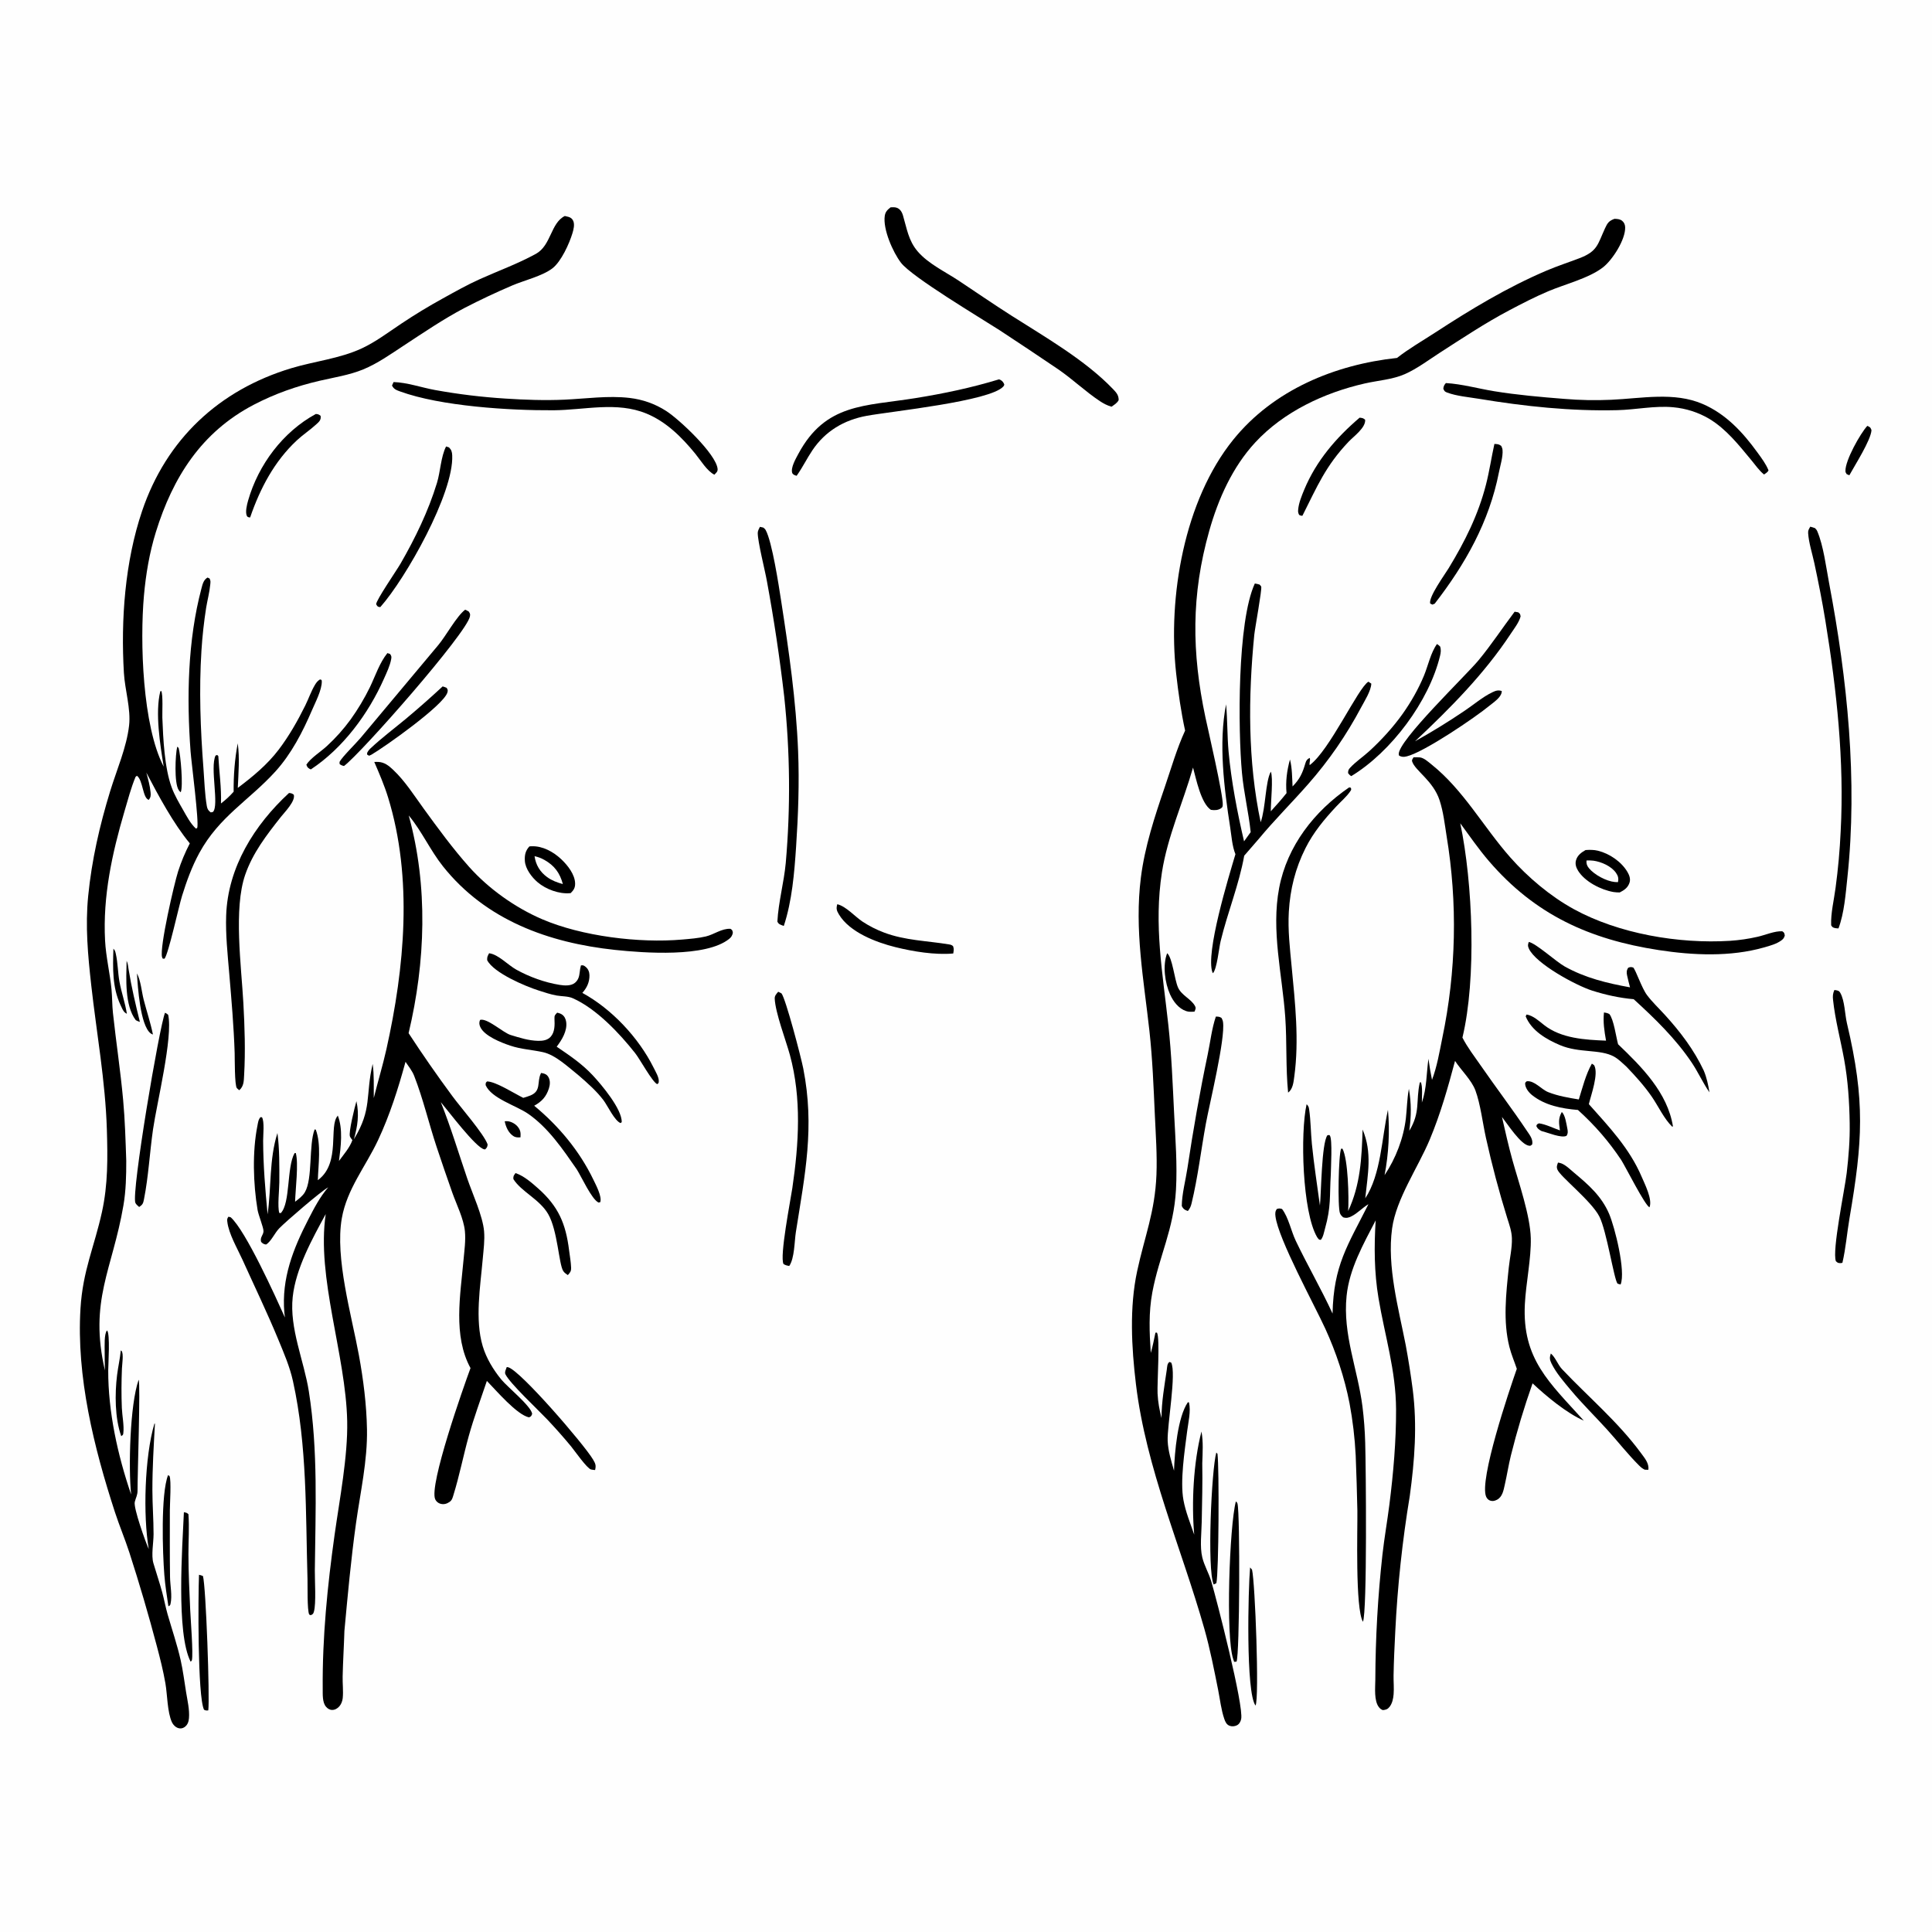 <?xml version="1.0" encoding="utf-8" ?>
<svg xmlns="http://www.w3.org/2000/svg" xmlns:xlink="http://www.w3.org/1999/xlink" width="256" height="256">
	<rect width="100%" height="100%" fill="#808080" stroke="none"/>
	<path fill="#FEFEFE" transform="scale(0.25 0.25)" d="M0 0L1024 0L1024 1024L0 1024L0 0Z"/>
	<path transform="scale(0.25 0.25)" d="M198.377 403.855C199.092 403.828 199.797 403.798 200.512 403.835C203.817 404.006 206.091 405.865 208.41 408.05C214.7 413.977 219.628 421.801 224.701 428.781C232.324 439.27 239.94 449.669 248.562 459.371C258.907 471.013 273.056 481.069 287.362 487.212C308.406 496.247 338.692 499.969 361.523 497.986C365.633 497.629 370.088 497.288 374.089 496.345C378.462 495.314 382.549 492.027 387.149 492.291C388.284 493.028 388.144 493.063 388.433 494.407C388.11 495.859 387.614 496.723 386.455 497.649C374.086 507.541 341.348 505.101 325.999 503.471C290.811 499.732 257.469 487.689 234.788 459.179C228.149 450.834 223.546 440.598 216.983 432.638C216.869 432.499 216.75 432.363 216.633 432.225C226.998 469.709 225.515 509.99 216.567 547.604Q227.624 564.547 239.652 580.815C243.928 586.702 256.491 600.991 258.454 606.586C258.271 608.022 258.165 608.1 257.184 609.182C257.025 609.179 256.865 609.198 256.708 609.173C252.33 608.478 237.437 588.636 233.629 584.154C238.949 597.416 243.075 611.253 247.703 624.777C250.428 632.74 255.864 644.461 256.567 652.539C256.986 657.365 256.294 662.28 255.878 667.09C254.621 681.647 251.602 699.337 255.856 713.528C257.777 719.938 261.456 725.98 265.666 731.14C268.928 735.137 281.518 745.283 282.06 749.366C281.546 750.631 281.628 750.649 280.412 751.238C273.987 749.929 262.869 736.847 258.055 731.912C254.795 741.618 251.18 751.321 248.439 761.184C245.566 771.526 243.511 782.145 240.332 792.393C239.888 793.824 239.615 795.102 238.313 796.022C236.852 797.055 235.182 797.544 233.415 797.006Q233.19 796.939 232.973 796.849Q232.756 796.759 232.55 796.646Q232.344 796.534 232.151 796.4Q231.959 796.266 231.781 796.112Q231.603 795.958 231.443 795.787Q231.283 795.615 231.142 795.427Q231.001 795.24 230.881 795.038Q230.76 794.836 230.662 794.623C227.314 787.169 245.648 735.179 249.38 725.117C240.023 707.981 244.027 686.339 245.672 667.851C246.118 662.85 246.903 657.539 246.408 652.519C245.762 645.979 242.011 638.513 239.772 632.253Q235.475 620.105 231.414 607.876C227.294 595.454 224.263 582.357 219.503 570.191C218.487 567.594 216.499 565.091 214.929 562.788C211.1 576.844 206.552 591.177 200.346 604.37C193.787 618.309 183.894 630.2 181.17 645.709C177.471 666.767 186.351 697.094 190.241 718.375C192.59 731.224 194.267 744.437 194.505 757.508C194.812 774.311 190.977 790.949 188.668 807.508C186.033 826.407 184.308 845.381 182.548 864.376C182.302 872.431 181.79 880.478 181.608 888.537C181.523 892.291 182.026 896.301 181.656 900.006C181.501 901.555 180.907 903.178 179.888 904.366C178.92 905.493 177.518 906.339 175.99 906.301C174.659 906.269 173.623 905.569 172.784 904.592C170.804 902.289 171.073 897.999 171.047 895.128C170.805 867.951 173.566 840.389 177.341 813.491C179.981 794.674 184.409 771.9 184.021 753.222C183.291 718.056 167.637 677.078 172.645 643.487C165.46 656.682 156.77 672.327 155.143 687.434C153.343 704.147 161.118 721.118 163.698 737.493C168.655 768.963 167.201 800.652 166.865 832.35C166.81 837.532 167.628 849.804 166.391 854.166C166.02 855.476 165.8 855.559 164.673 856.1L163.879 855.725C162.754 853.335 163.085 840.362 162.984 836.923C161.955 801.905 162.889 766.443 155.276 732.019C153.575 724.327 150.493 717.228 147.499 709.978C141.58 695.641 134.867 681.724 128.476 667.6C125.779 661.64 121.235 654.014 120.478 647.53C120.339 646.341 120.344 645.845 121.104 644.874L122.285 645.192C130.249 652.27 146.115 687.406 151.021 698.3C150.893 697.427 150.784 696.571 150.708 695.692C149.156 677.661 155.36 661.923 163.452 646.241C166.606 640.129 169.471 634.58 173.951 629.301C169.85 631.622 151.761 647.196 147.994 651.044C145.615 653.474 143.66 658.095 141.014 659.624C139.732 659.45 139.332 659.139 138.409 658.248C137.643 655.789 139.63 654.635 139.661 652.549C139.689 650.582 136.992 644.104 136.514 641.247C134.215 627.495 133.683 610.422 136.436 596.695C136.772 595.022 136.883 593.445 138.055 592.122L138.846 592.183C140.255 594.346 139.45 601.791 139.462 604.592C139.517 617.733 140.58 630.544 141.832 643.612C143.868 629.304 142.617 614.479 147.046 600.529C148.174 608.905 148.07 618.21 148.047 626.672C148.037 630.637 146.992 639.583 148.033 642.884L148.818 642.973C153.986 637.601 151.892 618.765 156.12 611.19L156.771 611.112C158.328 616.67 156.583 630.47 156.401 636.953C158.296 635.487 160.352 634.005 161.59 631.905C165.828 624.714 163.553 607.007 166.762 598.602L167.381 598.759C170.322 606.564 168.706 617.347 168.458 625.525L168.828 625.235C180.726 616.06 174.014 596.651 179.049 591.34L178.142 591.533L179.053 591.307L178.959 591.074C181.898 598.254 180.646 607.884 179.656 615.337C182.119 611.969 185.39 608.257 186.772 604.296C186.342 603.709 185.757 603.014 185.483 602.343C184.638 600.274 188.045 586.573 188.915 583.656C190.467 590.669 189.53 597.017 187.565 603.821C197.386 587.762 193.577 580.754 197.515 563.893C198.347 569.809 198.044 575.998 198.114 581.968C200.25 573.334 202.866 564.801 204.803 556.123C214.434 512.977 218.903 465.488 205.667 422.58C203.687 416.162 201.038 410.013 198.377 403.855Z"/>
	<path transform="scale(0.25 0.25)" d="M299.37 114.481C300.033 114.623 300.698 114.766 301.347 114.962C302.52 115.317 303.366 115.976 303.849 117.131C304.658 119.065 303.991 121.682 303.416 123.584C301.743 129.121 297.446 138.653 292.77 142.24C287.499 146.283 277.845 148.604 271.538 151.281Q258.567 156.826 246.036 163.305C234.894 169.198 224.571 176.221 214.051 183.125C207.157 187.65 200.156 192.652 192.499 195.798C185.218 198.788 177.203 200.018 169.559 201.781C157.298 204.609 145.599 208.718 134.432 214.561C106.761 229.04 91.619 252.952 82.608 282.02C79.223 292.94 77.294 304.388 76.284 315.77C74.135 340.004 75.469 384.719 86.769 406.346C84.872 394.741 82.151 377.79 84.957 366.449L85.441 366.188C86.491 368.025 85.945 377.81 86.045 380.394C86.471 391.488 87.178 407.001 90.999 417.369C92.541 421.555 94.878 425.488 97.082 429.355C99.012 432.743 100.957 436.518 103.846 439.184L104.525 438.85C105.603 435.945 101.429 403.988 101.01 398.315C98.915 369.949 99.443 339.515 106.778 311.859C107.375 309.606 107.883 307.339 109.993 306.108L111.08 306.616C111.698 307.876 111.571 308.412 111.439 309.83C111.055 313.962 109.932 318.037 109.261 322.132Q107.491 333.434 106.768 344.85C105.452 365.722 106.233 386.414 107.829 407.232C108.326 413.72 108.522 420.821 109.614 427.197C109.887 428.795 110.416 429.664 111.715 430.594L112.87 430.354C116.276 426.87 111.211 406.911 114.242 400.457L115.129 400.14L115.716 400.755C116.164 409.079 117.417 417.527 117.119 425.852C119.658 423.923 121.716 422 123.836 419.623C123.749 411.132 124.411 402.332 126.005 393.984C127.087 401.722 126.371 409.829 126.033 417.607C134.011 411.588 141.641 405.32 147.718 397.321C153.188 390.119 157.772 382.059 161.781 373.958C163.571 370.342 164.903 366.346 166.989 362.9C167.738 361.663 168.383 360.881 169.602 360.107L170.433 360.382C170.475 360.616 170.553 360.846 170.557 361.083C170.647 365.65 167.158 372.226 165.341 376.466C160.421 387.946 154.404 399.609 145.958 408.911C132.032 424.246 116.215 432.728 105.654 452.083C101.721 459.29 98.943 466.956 96.504 474.771C94.763 480.351 89.332 505.454 87.208 508.13L86.265 508.098C86.138 507.814 85.961 507.547 85.884 507.245C84.542 501.999 92.3 468.489 94.37 461.963C96.027 456.742 98.095 451.871 100.603 447.005C91.828 436.379 83.996 421.76 77.56 409.485C78.487 412.867 79.475 416.461 79.811 419.956C79.971 421.618 79.897 422.634 78.859 423.951C75.557 423.054 75.814 413.356 72.547 411.173L71.852 411.745C69.434 417.579 67.779 423.876 65.998 429.929C59.42 452.271 54.451 475.03 55.687 498.468C56.15 507.244 58.256 515.639 59.096 524.326C59.499 528.504 59.415 532.718 59.864 536.893C61.521 552.292 63.866 567.6 65.271 583.046C66.243 593.727 66.552 604.5 66.917 615.216C66.927 623.15 66.765 631.009 65.425 638.853C59.602 672.961 47.04 689.358 55.621 726.377Q55.467 721.297 55.478 716.215C55.497 713.858 55.113 706.769 56.751 705.149C58.46 707.008 57.374 722.9 57.362 726.275C57.282 748.22 62.392 771.407 69.502 792.119C68.025 778.126 68.844 744.452 73.485 731.312C74.535 732.88 72.829 783.115 72.904 789.877C72.932 792.501 72.022 793.664 71.429 796.058C70.65 799.198 77.234 817.633 78.859 821.077C75.77 803.322 76.626 772.198 81.83 754.581L82.123 754.558C81.472 766.293 80.755 778.066 80.77 789.824C80.78 797.597 81.393 805.363 81.393 813.139C81.392 817.716 80.056 824.279 81.308 828.538C82.813 833.657 84.579 838.818 85.972 843.943C87.029 847.834 87.734 851.804 88.852 855.684C91.165 863.714 93.911 871.735 95.748 879.884C97.005 885.462 97.72 891.276 98.639 896.924C99.349 901.284 100.528 906.227 100.161 910.625C99.999 912.558 99.448 914.278 97.759 915.434C96.792 916.096 95.663 916.276 94.539 915.941C93.062 915.502 91.787 914.236 91.144 912.859C88.668 907.554 88.715 898.219 87.676 892.235C86.511 885.533 84.847 878.927 83.098 872.359Q76.506 847.422 68.569 822.881C66.226 815.658 63.257 808.656 60.907 801.441C49.804 767.343 40.426 729.604 42.666 693.46C43.914 673.323 49.965 660.976 54.056 642.315C57.253 627.731 57.09 613.556 56.641 598.765C55.861 573.057 51.211 547.713 48.361 522.187C46.588 506.31 45.16 490.938 46.733 474.968C48.613 455.871 52.805 437.569 58.421 419.243C61.844 408.073 67.11 396.128 68.42 384.535C69.421 375.676 66.208 365.678 65.674 356.702C63.997 328.52 66.209 297.735 75.329 270.8C88.204 232.772 116.136 206.679 154.432 195.147C166.658 191.465 179.956 190.094 191.588 184.724C199.072 181.269 205.871 176.087 212.717 171.529Q223.461 164.353 234.785 158.132C241.182 154.596 247.573 150.989 254.243 147.986C264.099 143.549 274.591 139.752 284.05 134.535C292.168 130.057 291.813 118.215 299.37 114.481Z"/>
	<path transform="scale(0.25 0.25)" d="M749.208 401.391C750.303 401.374 751.454 401.317 752.542 401.434C754.693 401.664 756.97 403.763 758.644 405.103C775.798 418.832 786.076 438.106 800.463 454.411C809.778 464.967 821.657 474.994 834.046 481.808C857.912 494.933 889.839 500.339 916.916 498.654Q924.322 498.171 931.556 496.516C935.529 495.633 940.665 493.349 944.656 493.601C945.788 494.367 945.663 494.448 945.978 495.803C945.665 496.937 945.287 497.565 944.342 498.297C941.776 500.284 938.126 501.263 935.038 502.144C917.164 507.246 897.385 506.359 879.14 503.555C842.529 497.928 813.629 484.842 789.186 456.427C783.721 450.074 778.928 443.109 773.969 436.359C780.617 467.914 782.634 518.74 775.122 549.944C777.728 555.095 781.448 559.886 784.735 564.635C792.833 576.34 801.487 587.709 809.4 599.531C810.821 601.655 812.623 603.871 812.101 606.558C811.451 607.073 811.4 607.361 810.499 607.267C806.068 606.803 798.984 595.69 796.063 592.001C797.826 599.671 799.535 607.392 801.647 614.973C804.953 626.848 811.035 644.193 811.346 656.236C811.622 666.893 808.772 680.121 808.207 691.221C806.72 720.423 821.297 732.815 839.445 752.96C830.38 749.023 819.522 739.995 812.295 733.195Q805.613 752.097 800.771 771.552C799.541 776.648 798.738 781.815 797.573 786.923C796.915 789.809 796.362 793.403 793.407 794.911C792.17 795.542 791.119 795.79 789.777 795.341C788.846 795.03 788.092 794.205 787.699 793.314C783.833 784.556 799.958 736.871 803.941 725.494C802.647 721.61 801.04 717.946 800.027 713.951C796.57 700.309 798.239 685.769 799.673 671.941C800.206 666.793 801.496 661.457 801.338 656.28C801.223 652.556 799.987 649.16 798.879 645.649Q792.32 624.56 787.561 602.994C785.866 595.357 784.668 585.149 782.005 577.962C779.976 572.485 774.434 567.276 771.2 562.307C767.446 576.427 763.462 590.45 757.818 603.95C751.609 618.8 739.993 635.377 737.839 651.132C735.079 671.315 741.23 693.32 745.077 713.004Q747.251 724.749 748.788 736.595C751.189 755.6 749.793 773.986 747.213 792.881Q741.303 828.579 739.52 864.718C739.124 872.462 738.755 880.24 738.618 887.993C738.56 891.288 738.906 894.722 738.644 897.992C738.46 900.292 737.946 902.832 736.478 904.685C735.461 905.968 734.478 906.261 732.909 906.391C732.002 905.997 731.557 905.703 730.915 904.916C728.156 901.532 728.914 894.479 728.95 890.364Q729.06 857.054 732.728 823.946C733.727 815.093 735.285 806.315 736.405 797.477C738.5 780.946 740.012 763.672 739.944 747.007C739.86 726.306 733.999 708.088 730.633 688.002C728.338 674.302 728.279 660.64 729.135 646.818C722.574 659.504 715.201 672.416 713.719 686.869C711.62 707.336 719.605 725.621 722.143 745.54Q723.324 755.095 723.586 764.72C723.974 777.266 724.681 854.409 722.382 859.572C718.229 852.423 719.576 810.551 719.436 800.749Q719.132 786.056 718.543 771.372Q717.838 757.473 715.283 743.792C712.683 730.382 708.148 716.72 702.464 704.284C696.811 691.917 677.526 656.704 676.028 644.715C675.846 643.253 675.814 641.971 676.788 640.771C678.06 640.422 678.247 640.434 679.517 640.798C682.95 645.295 684.296 652.451 686.802 657.694C693.007 670.682 700.259 683.134 706.281 696.216C706.832 670.583 714.246 660.222 725.301 638.243C722.123 640.114 719.545 643.067 716.268 644.687C714.688 645.467 713.552 645.747 711.838 645.179C711.1 644.509 710.622 644.024 710.226 643.084C708.911 639.958 709.433 611.906 710.831 608.834L711.525 608.819C714.55 614.338 714.992 635.045 714.554 641.869C721.05 627.972 721.746 613.787 722.205 598.676C727.393 610.953 724.94 622.373 723.613 635.123C731.962 622.53 732.397 602.919 735.644 588.234C736.682 599.571 736.002 611.705 733.859 622.846C739.765 614.042 743.932 603.236 745.147 592.685C745.717 587.725 745.759 582.725 746.62 577.798L746.744 577.111C748.065 584.607 748.034 591.844 746.934 599.359C752.965 589.441 750.323 583.697 752.519 573.771L752.983 573.527C754.155 575.353 753.574 581.938 753.622 584.394C756.264 576.641 755.999 569.172 757.101 561.179C757.617 564.937 758.217 568.634 758.995 572.346C761.659 565.345 762.966 557.512 764.447 550.186Q765.827 543.592 766.901 536.941Q767.974 530.29 768.739 523.597Q769.504 516.904 769.958 510.182Q770.412 503.461 770.555 496.725Q770.697 489.99 770.528 483.255Q770.359 476.52 769.878 469.801Q769.397 463.081 768.606 456.391Q767.815 449.701 766.715 443.054C765.734 436.798 765.001 430.27 763.036 424.239C759.618 413.743 749.966 408.465 748.453 403.552C748.193 402.706 748.815 402.118 749.208 401.391Z"/>
	<path transform="scale(0.25 0.25)" d="M855.69 115.982C857.131 116.035 858.556 116.077 859.75 117.022C860.824 117.872 861.323 119.104 861.369 120.44C861.59 126.951 854.668 137.758 849.627 141.688C842.223 147.459 829.521 150.603 820.653 154.353C813.536 157.363 806.657 160.923 799.829 164.531C787.19 171.209 775.258 179.149 763.248 186.88C757.292 190.714 751.094 195.418 744.637 198.275C738.105 201.165 730.305 201.663 723.356 203.245C701.959 208.114 680.355 218.21 665.283 234.521C653.232 247.564 645.718 264.41 640.941 281.314C631.305 315.416 631.622 345.728 638.894 380.187C640.222 386.481 648.503 421.956 648.081 426.724C647.999 427.657 647.872 427.925 647.127 428.435C645.556 429.507 643.586 429.518 641.786 429.224C636.526 425.737 633.971 412.825 632.333 406.826C627.056 425.303 618.804 443.35 615.845 462.381C611.49 490.394 616.236 515.686 619.255 543.354C620.955 558.936 621.541 574.635 622.315 590.283C622.979 603.695 624.044 617.239 623.286 630.665C622.1 651.66 614.379 665.682 610.761 684.952C608.747 695.681 609.214 706.255 609.932 717.068C610.996 713.588 611.636 709.909 612.404 706.35L613.199 706.308C614.934 708.996 613.274 733.047 613.532 738.543C613.745 743.064 614.517 747.252 615.635 751.631C615.6 743.199 617.202 734.333 618.423 725.977C618.64 724.488 618.566 722.786 619.803 721.871L620.742 722.183C623.627 727.78 618.566 755.502 618.888 763.666C619.102 769.087 620.81 774.333 622.253 779.524C622.58 769.917 624.125 751.21 629.605 743.197L630.194 743.331C631.265 748.074 629.835 753.716 629.224 758.514C627.905 768.87 625.401 785.004 627.249 795.058C628.395 801.287 630.892 807.422 632.961 813.393C631.467 796.442 632.564 775.156 636.806 758.725C637.825 764.233 637.401 770.046 637.226 775.621C637.43 785.912 637.112 796.261 636.939 806.555C636.839 812.475 635.869 819.793 637.237 825.466C638.28 829.791 640.671 833.754 641.951 838.023C644.798 847.519 659.326 904.152 657.845 911.116C657.548 912.511 656.84 913.866 655.485 914.496C654.326 915.037 652.891 915.153 651.69 914.691C650.039 914.058 649.405 912.536 648.877 910.992C647.227 906.166 646.646 900.74 645.649 895.739C643.497 884.946 641.339 873.911 638.339 863.321C626.167 820.359 607.445 778.312 602.079 733.694C599.731 714.175 598.567 693.033 602.717 673.718C606.687 655.236 612.146 642.481 612.942 622.668C613.364 612.181 612.566 601.447 612.093 590.959C611.426 576.147 610.845 561.139 609.218 546.396C606.207 519.099 601.212 492.825 604.684 465.179C606.749 448.74 612.002 432.789 617.35 417.172C620.751 407.237 623.737 396.751 628.131 387.23C625.971 377.33 624.496 366.984 623.381 356.911C618.898 316.402 627.628 265.253 653.653 233.041C674.934 206.699 707.45 193.263 740.442 189.712C746.74 184.772 754.01 180.608 760.724 176.235C779.672 163.894 798.692 152.407 819.538 143.492C825.341 141.011 831.339 139.079 837.228 136.824C846.76 133.173 846.782 129.511 850.684 121.02C851.984 118.189 852.711 117.104 855.69 115.982Z"/>
	<path transform="scale(0.25 0.25)" d="M665.09 309.265C665.98 309.384 666.761 309.605 667.622 309.851C667.903 310.21 668.295 310.505 668.464 310.927C668.985 312.231 665.133 333.037 664.797 336.442C661.553 369.262 661.315 403.383 668.181 435.8C670.885 428.26 670.629 414.299 673.56 409.002C674.916 412.078 673.495 425.483 673.556 430.001C676.427 426.852 679.252 423.71 681.896 420.363C681.321 414.288 682.09 408.399 683.713 402.547C684.88 407.11 684.84 412.143 685.08 416.838C688.994 412.857 690.375 409.707 691.919 404.429C692.331 403.02 692.865 402.374 694.137 401.703C694.716 402.611 693.826 404.268 694.163 405.519C704.771 397.738 719.839 364.471 725.285 361.312L726.821 362.344C726.651 366.227 723.291 371.427 721.473 374.852C713.623 389.64 704.419 403.005 693.364 415.592C684.701 425.455 675.479 434.602 667.101 444.721L659.459 453.536C656.718 468.897 650.636 483.615 646.961 498.821C646.048 502.595 645.052 513.421 642.9 515.813C642.812 515.676 642.692 515.554 642.635 515.401C638.81 505.187 651.262 464.637 654.807 452.744C653.066 448.501 652.74 443.142 652.035 438.598C648.818 417.874 645.763 394.054 649.854 373.289C650.606 381.645 650.422 390.052 651.176 398.412C652.562 413.774 655.843 430.865 659.374 445.922L662.887 441.041C661.783 430.519 659.232 420.158 658.265 409.624C656.177 386.892 655.721 329.531 665.09 309.265Z"/>
	<path transform="scale(0.25 0.25)" d="M472.049 109.877C472.648 109.851 473.25 109.826 473.85 109.848C476.5 109.945 477.884 111.817 478.581 114.15C480.659 121.098 481.447 127.487 486.39 133.262C492.016 139.834 501.064 144.061 508.194 148.796C517.476 154.959 526.618 161.258 536.022 167.248C553.921 178.65 575.19 190.841 589.922 206.219C591.668 208.042 592.972 209.497 592.91 212.091C592.03 213.717 590.598 214.523 589.11 215.558C586.945 214.952 584.923 213.905 583.052 212.667C575.329 207.561 568.523 200.986 560.832 195.711Q545.389 185.244 529.792 175.009C519.613 168.45 483.388 146.868 477.545 139.271C473.258 133.697 467.88 121.444 468.95 114.375C469.283 112.182 470.407 111.179 472.049 109.877Z"/>
	<path transform="scale(0.25 0.25)" d="M959.473 279.156C960.349 279.343 961.142 279.635 961.99 279.927C962.527 280.429 962.905 280.901 963.198 281.584C966.493 289.274 967.89 300.78 969.465 309.068C979.122 359.901 984.655 413.531 979.156 465.103C978.235 473.743 977.5 483.922 974.437 492.067C973.946 492.045 973.219 492.03 972.754 491.93C971.476 491.654 971.182 491.459 970.555 490.42C970.274 484.077 972.08 476.859 972.898 470.513Q974.904 455.622 975.595 440.613C977.575 403.263 973.47 365.723 967.473 328.89C965.814 318.695 963.814 308.649 961.654 298.551C960.566 293.468 958.691 287.74 958.352 282.603C958.25 281.047 958.757 280.455 959.473 279.156Z"/>
	<path transform="scale(0.25 0.25)" d="M402.761 279.238L404.53 279.619C405.074 280.013 405.52 280.39 405.849 280.992C409.254 287.231 412.795 310.518 414.03 318.51C418.107 344.877 421.943 371.427 423.015 398.115C423.69 414.906 423.068 432.025 421.949 448.78C421.025 462.62 419.805 477.544 415.431 490.769C415.253 490.705 415.075 490.644 414.899 490.577C413.467 490.031 412.672 489.851 412.031 488.46C412.575 478.116 415.511 467.757 416.47 457.358Q417.434 446.353 417.865 435.314Q418.296 424.275 418.193 413.228Q418.09 402.181 417.453 391.152Q416.816 380.123 415.646 369.138Q412.087 338.418 406.476 308.006C405.42 302.086 401.643 287.352 401.619 282.478C401.613 281.376 402.287 280.207 402.761 279.238Z"/>
	<path transform="scale(0.25 0.25)" d="M208.604 202.499C215.727 202.7 223.463 205.418 230.549 206.714Q249.067 210.074 267.85 211.251C278.274 211.938 288.804 212.304 299.247 211.83C310.533 211.317 322.402 209.594 333.63 210.909C340.658 211.732 347.137 214.004 353.1 217.829C360.042 222.281 379.578 240.62 380.344 248.526C380.487 250.011 379.541 250.607 378.636 251.595C374.742 249.67 371.271 243.848 368.524 240.49C361.403 231.784 353.226 223.582 342.678 219.216C326.907 212.69 309.859 217.343 293.407 217.45C270.307 217.599 233.695 215.37 211.991 207.453C210.069 206.752 208.656 206.229 207.776 204.316L208.604 202.499Z"/>
	<path transform="scale(0.25 0.25)" d="M766.348 203.032C774.888 203.522 783.565 205.996 792.021 207.366C804.21 209.34 816.613 210.432 828.92 211.402Q841.463 212.469 854.038 211.889C869.976 211.195 887.263 207.573 902.444 214.109C914.729 219.397 923.689 229.081 931.383 239.689C933.566 242.699 935.95 245.829 937.347 249.289C936.895 250.36 935.896 250.82 934.971 251.499C932.416 249.434 930.385 246.486 928.294 243.96C921.636 235.916 914.962 227.404 905.891 221.955Q903.722 220.681 901.425 219.653Q899.129 218.625 896.733 217.856Q894.337 217.087 891.872 216.587Q889.406 216.086 886.9 215.86C877.087 214.921 867.058 217.161 857.217 217.396C832.547 217.987 808.087 215.391 783.785 211.362C778.436 210.475 772.047 209.959 766.97 208.048C765.7 207.57 765.489 207.215 764.984 205.99C765.181 204.606 765.43 204.084 766.348 203.032Z"/>
	<path transform="scale(0.25 0.25)" d="M153.176 420.308C154.311 420.377 154.775 420.524 155.699 421.189C156.748 424.548 150.865 430.456 148.86 432.997C141.333 442.539 133.945 452.058 129.937 463.706C123.768 481.637 127.887 511.841 128.984 531.545C129.69 544.22 130.116 557.114 129.392 569.798C129.213 572.934 129.289 575.637 126.832 577.838C126.368 577.474 125.956 577.177 125.55 576.736C124.308 575.381 124.456 560.653 124.376 558.196C123.917 543.999 122.685 529.937 121.49 515.789C120.64 505.729 119.524 495.293 119.873 485.194C120.754 459.698 134.793 437.26 153.176 420.308Z"/>
	<path transform="scale(0.25 0.25)" d="M715.096 417.321L715.984 417.531C716.302 418.631 716.195 418.628 715.566 419.544C713.649 422.336 710.605 424.921 708.276 427.414C701.912 434.225 696.183 441.11 691.956 449.495C686.554 460.213 683.807 471.29 683.104 483.261C682.536 492.925 683.686 502.761 684.605 512.379C686.437 531.565 688.628 551.316 686.006 570.536C685.594 573.561 685.298 577.173 682.729 579.121C681.411 565.917 682.147 552.432 681.216 539.158C679.621 516.398 673.648 493.376 677.989 470.579C682.229 448.316 696.666 429.918 715.096 417.321Z"/>
	<path transform="scale(0.25 0.25)" d="M802.788 324.22L804.695 324.537C805.746 325.396 805.709 325.377 805.946 326.718C805.1 329.928 802.537 333.159 800.697 335.949C786.638 357.278 768.536 375.472 749.992 392.897Q763.442 385.404 776.193 376.774C780.992 373.577 785.786 369.41 790.965 366.925C792.722 366.082 794.098 365.604 795.967 366.271C795.947 366.476 795.933 366.682 795.908 366.887C795.574 369.639 791.705 372.215 789.673 373.864C781.837 380.337 754.812 398.639 745.627 400.885C744.064 401.268 742.946 401.288 741.544 400.499C741.482 400.264 741.374 400.037 741.358 399.795C740.885 392.637 776.922 358.096 783.639 349.981C790.483 341.714 796.339 332.779 802.788 324.22Z"/>
	<path transform="scale(0.25 0.25)" d="M412.465 525.652L414.202 526.513C416.443 529.314 424.564 560.297 425.745 566.306C431.888 597.559 426.657 622.339 421.831 653.001C421.033 658.076 421.162 666.761 418.331 670.989C417.124 670.779 416.356 670.631 415.294 669.972C413.101 666.095 419.069 635.778 419.965 629.648C423.388 606.223 424.948 582.22 418.65 559.095C416.558 551.414 410.924 536.77 410.617 529.255C410.554 527.715 411.538 526.766 412.465 525.652Z"/>
	<path transform="scale(0.25 0.25)" d="M972.269 524.712C972.636 524.76 973.186 524.822 973.531 524.909C974.519 525.156 974.904 525.359 975.408 526.261C977.78 530.507 977.785 537.579 978.939 542.447C988.694 583.579 987.222 605.021 980.28 645.657C978.94 653.495 978.318 661.577 976.514 669.312C976.177 669.383 975.815 669.474 975.469 669.475C974.181 669.479 973.961 669.284 973.064 668.464C970.932 662.929 977.788 630.283 978.79 621.723C979.813 612.985 980.52 604.154 980.376 595.352C980.19 583.949 979.477 572.743 977.432 561.512C975.529 551.059 972.673 540.521 971.553 529.962C971.335 527.904 971.424 526.616 972.269 524.712Z"/>
	<path transform="scale(0.25 0.25)" d="M529.509 201.059C529.76 201.16 530.024 201.233 530.262 201.363C531.312 201.936 531.957 202.781 532.305 203.866C532.154 204.285 532.114 204.492 531.78 204.863C524.77 212.674 472.447 218.008 459.382 220.39C447.408 222.574 437.399 228.488 430.556 238.703C427.728 242.923 425.494 247.505 422.584 251.677L422.231 252.174C421.958 252.091 421.673 252.038 421.41 251.925C420.772 251.653 420.092 251.31 419.878 250.621C419.017 247.855 421.798 243.06 423.106 240.623C437.568 213.677 458.294 215.352 485.134 211.023C500.379 208.564 514.731 205.548 529.509 201.059Z"/>
	<path transform="scale(0.25 0.25)" d="M810.29 499.243C814.27 500.082 824.667 509.647 829.304 512.24C840.205 518.336 851.787 521.123 863.951 523.312C863.412 521.237 862.851 519.154 862.405 517.057C862.063 515.445 862.056 514.352 862.987 512.92C864.225 512.46 864.346 512.483 865.636 512.795C867.038 514.201 870.095 523.609 872.94 527.406C875.719 531.113 879.256 534.434 882.379 537.864C890.61 546.904 897.795 556.338 903.033 567.445C904.592 571.186 905.395 574.984 906.05 578.966C902.555 573.934 900.047 568.244 896.609 563.136C888.052 550.425 877.146 539.881 865.896 529.597C858.341 528.933 851.069 527.332 843.849 525.038C835.447 522.37 813.91 510.791 810.303 502.721C809.662 501.286 809.799 500.692 810.29 499.243Z"/>
	<path transform="scale(0.25 0.25)" d="M259.237 505.24C259.321 505.254 259.405 505.269 259.489 505.282C264.206 505.991 269.307 511.522 273.638 513.927C280.572 517.777 288.74 520.737 296.579 522.002C299.135 522.415 302.663 522.681 304.795 520.861C306.585 519.333 307.002 517.493 307.265 515.236C307.41 513.991 307.558 512.893 307.905 511.69C309.115 511.504 309.436 511.69 310.418 512.477C311.766 513.557 312.377 515.132 312.422 516.819C312.522 520.481 311.055 523.609 308.649 526.246C324.249 534.776 338.459 549.948 346.388 565.809C347.385 567.88 349.444 571.107 349.147 573.413C349.036 574.281 349.03 574.054 348.302 574.619C345.661 573.359 339.255 561.491 336.624 558.16C328.283 547.597 316.11 534.678 303.636 529.098C301.079 527.954 297.797 528.128 295.048 527.648C291.828 527.085 288.588 525.966 285.468 524.976C278.406 522.734 261.721 515.686 258.217 508.928C258.132 507.139 258.423 506.778 259.237 505.24Z"/>
	<path transform="scale(0.25 0.25)" d="M850.141 536.624C851.236 536.774 851.999 536.936 852.98 537.452C855.309 540.206 856.567 549.676 857.621 553.475C870.074 565.376 883.8 579.093 886.69 596.958L886.337 597.199C882.016 593.079 878.867 586.151 875.411 581.167C871.43 575.424 866.781 570.306 861.958 565.275C859.937 563.469 857.826 561.321 855.444 560.015C848.014 555.94 837.08 558.267 826.857 553.951C819.653 550.91 811.739 546.335 808.639 538.68L809.134 537.708C812.661 538.325 815.654 541.129 818.391 543.281C827.499 550.438 840.141 551.123 851.234 551.566C850.337 546.474 849.585 541.792 850.141 536.624Z"/>
	<path transform="scale(0.25 0.25)" d="M843.724 563.747L844.917 564.569C847.475 569.037 843.259 580.38 842.123 585.218C852.822 597.242 863.685 608.645 870.099 623.684C871.79 627.649 875.952 635.747 874.267 639.903C871.858 638.883 861.772 618.8 859.325 614.891C852.674 604.882 845.237 596.354 836.332 588.304C827.78 587.575 818.9 585.934 811.996 580.407C810.311 579.058 808.42 576.7 808.355 574.438C808.332 573.662 808.69 573.584 809.198 573.091C813.293 572.598 816.892 577.404 820.602 578.864C825.823 580.919 831.298 581.832 836.802 582.734C838.776 576.477 840.486 569.446 843.724 563.747Z"/>
	<path transform="scale(0.25 0.25)" d="M644.426 538.816C645.706 538.828 646.374 538.814 647.448 539.546C647.826 540.279 648.109 540.899 648.226 541.724C649.502 550.733 640.998 585.353 639.121 595.621C636.578 609.525 634.893 624.006 631.579 637.718C631.166 639.424 630.715 640.48 629.611 641.846C629.471 641.802 629.328 641.765 629.19 641.714C627.648 641.142 627.082 640.634 626.368 639.225C626.436 632.769 628.376 625.7 629.346 619.255C632.398 598.982 635.886 578.98 640.104 558.917C641.496 552.293 642.261 545.204 644.426 538.816Z"/>
	<path transform="scale(0.25 0.25)" d="M295.318 536.73C296.203 536.959 297.043 537.167 297.817 537.685C299.179 538.596 299.854 540.041 300.084 541.614C300.777 546.343 297.804 551.169 295.058 554.769C301.991 559.488 308.375 563.762 314.145 569.923C318.834 574.931 329.759 587.915 329.517 594.763L328.928 595.256C325.747 594.092 322.037 586.016 319.854 583.128C316.175 578.264 311.278 573.948 306.681 569.977C301.325 565.742 294.529 559.146 287.771 557.665C281.922 556.383 276.209 556.15 270.438 554.208C265.67 552.604 256.642 549.094 254.528 544.258C253.964 542.967 253.878 541.847 254.444 540.577C258.184 539.405 266.651 547.358 270.668 548.577C275.488 550.039 280.215 551.574 285.301 551.667C287.656 551.711 290.17 551.361 291.842 549.53C294.131 547.025 294.028 543.151 293.886 540.008C293.804 538.174 294.126 538.011 295.318 536.73Z"/>
	<path transform="scale(0.25 0.25)" d="M286.778 568.711C286.996 568.741 287.215 568.761 287.431 568.801C288.902 569.073 289.915 569.575 290.687 570.914C291.71 572.687 291.551 574.966 290.948 576.85C289.531 581.281 287.134 583.868 283.141 586.062C296.131 596.81 307.183 610.019 314.511 625.271C315.814 627.983 319.169 634.234 318.15 637.163L317.264 637.377C313.656 635.815 308.169 623.635 305.642 619.697C298.296 609.111 290.636 597.746 279.888 590.307C273.646 585.986 260.438 582.211 257.394 575.127C257.478 573.961 257.255 574.04 258.165 573.17C262.865 573.282 272.556 579.558 277.337 581.886C278.647 581.483 280.03 581.107 281.289 580.563C286.919 578.133 284.539 573.598 286.579 569.124C286.642 568.985 286.712 568.848 286.778 568.711Z"/>
	<path transform="scale(0.25 0.25)" d="M692.526 585.28C693.443 586.131 693.676 586.689 693.859 587.94C694.745 593.979 694.725 600.314 695.335 606.41C696.429 617.326 698.124 628.109 699.591 638.971C700.274 632.536 700.434 605.93 703.555 601.714L704.557 601.575C704.655 601.672 704.769 601.755 704.852 601.866C706.295 603.795 705.371 619.389 705.348 622.551C704.619 634.262 705.614 639.362 702.251 651.29C701.714 653.194 701.35 655.632 700.046 657.158L699.143 657.009C698.733 656.573 698.373 656.182 698.068 655.662C690.262 642.323 689.099 600.556 692.526 585.28Z"/>
	<path transform="scale(0.25 0.25)" d="M246.543 323.153C247.182 323.394 247.829 323.791 248.437 324.108C249.095 325.166 249.311 325.394 249.074 326.696C247.471 335.484 191.738 398.913 182.325 406.002C181.363 405.771 180.792 405.583 180.011 404.968L179.961 403.833C181.382 401.113 188.631 394.071 191.164 391.052L232.303 341.897C236.374 337.064 241.977 326.611 246.543 323.153Z"/>
	<path transform="scale(0.25 0.25)" d="M87.471 536.774C88.175 537.084 88.548 537.374 89.129 537.861C91.785 549.613 83.072 584.882 81.101 598.621C79.353 610.799 78.702 623.593 76.32 635.603C75.882 637.815 75.657 638.453 73.762 639.731C73.142 639.172 72.092 638.352 71.758 637.55C69.521 632.172 84.461 544.096 87.471 536.774Z"/>
	<path transform="scale(0.25 0.25)" d="M792.067 235.296C793.71 235.427 794.311 235.322 795.664 236.318C796.002 237.007 796.298 237.653 796.37 238.431C796.697 241.984 795.159 246.806 794.458 250.361C789.273 276.692 776.645 298.983 760.418 319.971L759.19 320.461L758.019 319.869C757.139 316.35 765.718 304.619 767.869 301.08C776.446 286.966 783.502 272.884 787.624 256.762C789.439 249.665 790.481 242.436 792.067 235.296Z"/>
	<path transform="scale(0.25 0.25)" d="M840.38 450.544C842.59 450.392 844.82 450.371 846.982 450.912C853.143 452.453 859.399 456.732 862.617 462.221C863.605 463.908 864.326 465.898 863.673 467.851C862.785 470.502 860.894 471.792 858.502 473.011C857.42 472.999 856.34 472.986 855.269 472.805C848.563 471.667 840.058 467.356 836.418 461.505C835.357 459.8 834.758 457.958 835.314 455.966C836.041 453.362 838.139 451.803 840.38 450.544Z"/>
	<path fill="#FEFEFE" transform="scale(0.25 0.25)" d="M840.871 456.068C842.096 456.031 843.324 456.013 844.542 456.181C848.741 456.764 854.066 459.08 856.541 462.675C857.671 464.318 857.966 465.592 857.551 467.558C857.013 467.543 856.472 467.54 855.935 467.491C851.385 467.077 845.043 463.655 842.191 460.183C841.114 458.872 840.735 457.789 840.871 456.068Z"/>
	<path transform="scale(0.25 0.25)" d="M236.431 236.632L238.016 237.165C239.294 238.453 239.602 239.599 239.681 241.355C240.58 261.373 215.125 306.488 201.621 321.714C201.494 321.731 201.367 321.78 201.24 321.765C200.055 321.631 199.949 321.194 199.369 320.269C199.354 318.062 210.16 302.429 212.27 298.773C220.073 285.248 227.037 270.903 231.604 255.948C233.455 249.885 233.633 242.158 236.431 236.632Z"/>
	<path transform="scale(0.25 0.25)" d="M280.609 448.601Q281.234 448.554 281.86 448.532C287.613 448.347 293.282 451.482 297.377 455.319C300.804 458.53 304.809 463.533 304.823 468.394C304.829 470.638 304.027 471.812 302.484 473.354C302.351 473.371 302.219 473.392 302.086 473.404C296.276 473.926 289.35 471.331 284.972 467.63C281.865 465.005 278.437 460.49 278.185 456.277C277.999 453.193 278.501 450.87 280.609 448.601Z"/>
	<path fill="#FEFEFE" transform="scale(0.25 0.25)" d="M283.327 453.788C285.176 454.203 286.877 454.833 288.531 455.766C293.909 458.801 296.728 462.691 298.329 468.571C295.385 467.793 292.502 466.705 290.02 464.906C286.212 462.145 283.976 458.432 283.327 453.788Z"/>
	<path transform="scale(0.25 0.25)" d="M761.635 341.345C762.284 341.714 762.743 342.156 763.293 342.656C763.862 344.355 763.674 345.859 763.261 347.574C757.447 371.68 737.372 398.513 716.205 411.36C715.381 410.882 715.09 410.499 714.507 409.768C714.53 408.404 714.69 407.892 715.635 406.876C718.573 403.716 722.467 401.102 725.675 398.182C732.134 392.302 738.491 385.333 743.554 378.175C747.93 371.988 751.841 365.094 754.74 358.088C756.947 352.751 758.293 345.97 761.635 341.345Z"/>
	<path transform="scale(0.25 0.25)" d="M821.958 717.376C824.413 719.393 825.646 723.293 827.917 725.694C841.981 740.563 857.545 753.548 869.77 770.183C871.678 772.78 874.177 775.659 873.646 779.023L871.764 778.971C870.517 778.38 869.729 777.72 868.748 776.743C862.749 770.765 857.418 763.911 851.72 757.627C845.394 750.649 838.629 744.066 832.593 736.831C828.963 732.481 824.884 727.839 822.362 722.755C821.326 720.667 821.244 719.594 821.958 717.376Z"/>
	<path transform="scale(0.25 0.25)" d="M825.769 616.188C826.369 616.304 826.97 616.398 827.544 616.615C829.949 617.524 832.347 619.941 834.316 621.585C841.958 627.964 848.83 633.97 852.845 643.312C855.844 650.288 861.78 673.791 858.952 680.815L857.344 680.369C855.475 678.273 851.593 652.39 847.676 644.756C843.387 636.4 826.777 623.527 825.434 619.835C824.878 618.309 825.304 617.628 825.769 616.188Z"/>
	<path transform="scale(0.25 0.25)" d="M268.597 724.566C268.826 724.599 269.06 724.612 269.285 724.664C275.616 726.133 309.718 765.763 314.299 773.534C315.59 775.725 316.028 776.638 315.409 779.149C314.724 779.082 313.936 779.042 313.262 778.863C311.091 778.284 304.588 768.956 302.669 766.595Q296.544 759.207 289.949 752.237C285.161 747.182 270.315 733.334 267.864 728.356C267.33 727.271 268.244 725.62 268.597 724.566Z"/>
	<path transform="scale(0.25 0.25)" d="M443.765 479.259C448.404 480.333 453.162 485.851 457.233 488.532Q459.907 490.281 462.757 491.724Q465.607 493.168 468.599 494.289C479.776 498.504 491.384 498.624 502.987 500.553C503.957 500.715 504.381 500.845 505.136 501.459C505.718 503.019 505.473 503.745 505.241 505.368C495.517 506.238 484.002 504.326 474.614 502.01C464.413 499.493 450.227 494.102 444.612 484.599C443.393 482.537 443.148 481.597 443.765 479.259Z"/>
	<path transform="scale(0.25 0.25)" d="M655.035 795.774C655.433 796.102 655.754 796.433 655.893 796.961C657.311 802.35 657.064 877.083 655.388 880.697L654.13 880.8C654.061 880.607 653.989 880.415 653.924 880.222L653.604 879.25C649.572 867.258 651.627 808.834 655.035 795.774Z"/>
	<path transform="scale(0.25 0.25)" d="M167.381 219.422C168.567 219.472 168.978 219.659 169.913 220.384C170.316 222.658 169.048 223.601 167.446 225.064C164.233 228 160.536 230.419 157.351 233.384C145.378 244.532 137.826 258.961 132.584 274.241C132.467 274.244 132.349 274.271 132.234 274.25C131.665 274.145 131.129 274.02 130.861 273.478C129.869 271.47 130.904 267.39 131.51 265.272C136.939 246.304 149.957 228.905 167.381 219.422Z"/>
	<path transform="scale(0.25 0.25)" d="M205.326 346.159L206.724 346.603C207.488 347.649 207.568 348.07 207.334 349.364C206.689 352.927 204.943 356.501 203.485 359.787C195.281 378.273 181.832 396.522 164.77 407.793C164.557 407.707 164.327 407.652 164.13 407.533C163.002 406.853 162.761 406.437 162.39 405.262C164.701 401.736 170.012 398.419 173.213 395.469Q176.699 392.266 179.855 388.737Q183.01 385.208 185.805 381.386Q191.641 373.253 196.046 364.263C198.898 358.346 201.179 351.265 205.326 346.159Z"/>
	<path transform="scale(0.25 0.25)" d="M273.233 621.756C277.645 623.226 281.79 626.843 285.229 629.894C295.952 639.404 299.877 648.542 301.627 662.671C302.002 665.699 302.6 668.848 302.699 671.892C302.761 673.785 302.21 674.453 300.959 675.822C300.059 675.214 299.164 674.627 298.554 673.704C296.176 670.107 295.595 652.214 290.541 643.475C286.005 635.631 276.19 631.55 272.098 624.925C271.977 623.263 272.324 623.093 273.233 621.756Z"/>
	<path transform="scale(0.25 0.25)" d="M720.625 221.375C722.125 221.555 722.407 221.521 723.551 222.471C723.939 226.677 717.486 231.279 714.841 234.06C702.514 247.021 698.106 257.924 690.324 273.329C689.523 273.426 689.295 273.218 688.568 272.914C688.029 271.786 687.942 271.335 688.06 270.045C688.382 266.529 689.918 262.794 691.263 259.557C697.629 244.24 708.127 232.054 720.625 221.375Z"/>
	<path transform="scale(0.25 0.25)" d="M97.467 801.512C98.54 801.701 99.09 801.775 99.876 802.557C100.386 809.586 99.861 816.754 99.873 823.805C99.89 833.671 100.38 843.583 100.819 853.439C101.03 858.171 102.487 876.613 101.709 879.936C101.63 880.274 101.266 880.47 101.045 880.737C93.292 865.668 96.648 819.872 97.467 801.512Z"/>
	<path transform="scale(0.25 0.25)" d="M105.477 834.668C106.21 834.824 106.86 835.057 107.563 835.31C109.168 840.803 111.244 899.816 110.395 906.529C109.425 906.662 109.029 906.632 108.148 906.199C104.658 899.281 105.027 845.715 105.477 834.668Z"/>
	<path transform="scale(0.25 0.25)" d="M234.617 363.81C235.358 363.999 236.023 364.277 236.731 364.563C237.319 365.579 237.477 365.803 237.129 367.025C235.205 373.777 203.738 396.021 196.778 400.046L195.626 400.558L194.574 399.937L194.599 399.04C195.108 398.002 195.64 397.344 196.492 396.548C202.386 391.043 208.988 386.085 215.2 380.93Q225.132 372.624 234.617 363.81Z"/>
	<path transform="scale(0.25 0.25)" d="M662.575 830.773L663.598 831.97C665.238 838.559 667.517 900.1 665.462 903.987C660.216 897.156 661.569 841.981 662.575 830.773Z"/>
	<path transform="scale(0.25 0.25)" d="M644.671 769.878L645.286 770.561C646.256 777.968 645.983 833.723 644.689 839.113L643.283 839.813C639.698 832.046 642.13 778.863 644.671 769.878Z"/>
	<path transform="scale(0.25 0.25)" d="M89.076 781.851L89.842 782.304C90.871 784.69 90.023 797.002 90.024 800.464C90.026 812.286 89.945 824.123 90.123 835.943C90.189 840.336 91.358 845.757 90.392 850.019C90.162 851.031 90.065 850.856 89.26 851.378C88.434 845.854 87.546 840.313 87.103 834.743C86.177 823.07 85.163 791.93 89.076 781.851Z"/>
	<path transform="scale(0.25 0.25)" d="M618.625 505.205C621.469 507.735 622.471 519.149 624.397 523.433C626.276 527.611 631.287 529.441 633.319 533.106C634.041 534.407 633.606 534.885 633.124 536.172C631.636 536.269 630.179 536.399 628.738 535.919C624.694 534.575 621.861 530.815 620.171 527.076C617.41 520.964 616.122 511.564 618.625 505.205Z"/>
	<path transform="scale(0.25 0.25)" d="M989.698 225.733C989.812 225.773 989.93 225.8 990.038 225.853C991.371 226.507 991.409 226.642 991.925 227.982C991.627 233.295 983.063 246.644 980.194 251.903L978.801 251.319C978.379 250.632 978.142 250.448 978.124 249.606C978.001 243.984 985.935 229.88 989.698 225.733Z"/>
	<path transform="scale(0.25 0.25)" d="M64.025 715.745C64.165 715.849 64.33 715.927 64.445 716.058C65.608 717.382 64.712 723.302 64.632 725.276C64.349 732.239 64.284 739.363 64.585 746.326C64.766 750.545 65.863 755.56 65.356 759.689C65.232 760.701 65.008 760.597 64.253 761.194C60.848 751.619 60.828 738.744 62.053 728.822C62.596 724.427 63.607 720.175 64.025 715.745Z"/>
	<path transform="scale(0.25 0.25)" d="M827.794 589.37C829.635 591.076 830.183 595.568 830.696 598.035C830.999 599.491 831.155 600.693 830.293 601.996C827.607 603.423 820.229 600.222 817.101 599.5C815.761 598.803 814.896 598.236 814.283 596.821C814.677 595.685 814.713 595.913 815.704 595.391C819.427 595.937 823.215 597.893 826.794 599.126C826.302 595.225 825.776 592.981 827.794 589.37Z"/>
	<path transform="scale(0.25 0.25)" d="M60.112 502.807C61.02 503.838 61.102 504.302 61.407 505.653C62.48 510.412 62.439 515.51 63.32 520.336C64.367 526.064 66.337 531.55 67.252 537.323C66.913 537.132 66.461 536.903 66.169 536.636C65.134 535.688 64.488 534.012 63.896 532.741C59.443 523.19 59.8 513.094 60.112 502.807Z"/>
	<path transform="scale(0.25 0.25)" d="M67.11 509.286C67.809 510.609 67.913 512.274 68.152 513.743C69.706 523.307 71.82 532.239 74.143 541.633C73.299 541.407 72.722 541.11 71.959 540.7C66.023 532.89 66.904 518.612 67.11 509.286Z"/>
	<path transform="scale(0.25 0.25)" d="M72.585 515.918C74.677 519.894 75.045 525.557 76.177 529.944C77.767 536.109 79.787 542.055 81.058 548.314C80.584 548.129 80.277 548.04 79.845 547.708C74.299 543.437 73.025 523.041 72.585 515.918Z"/>
	<path transform="scale(0.25 0.25)" d="M93.928 395.764L94.678 396.411C95.734 400.177 97.168 416.833 95.792 419.906C95.224 419.42 95.117 419.389 94.663 418.668C92.273 414.872 92.921 400.014 93.928 395.764Z"/>
	<path transform="scale(0.25 0.25)" d="M267.504 594.299C268.102 594.267 268.612 594.219 269.219 594.289C271.055 594.501 273.153 595.676 274.327 597.084C275.911 598.984 276.024 600.382 275.875 602.802C274.395 602.909 273.256 602.934 271.977 602.06C269.399 600.298 268.11 597.255 267.504 594.299Z"/>
</svg>

